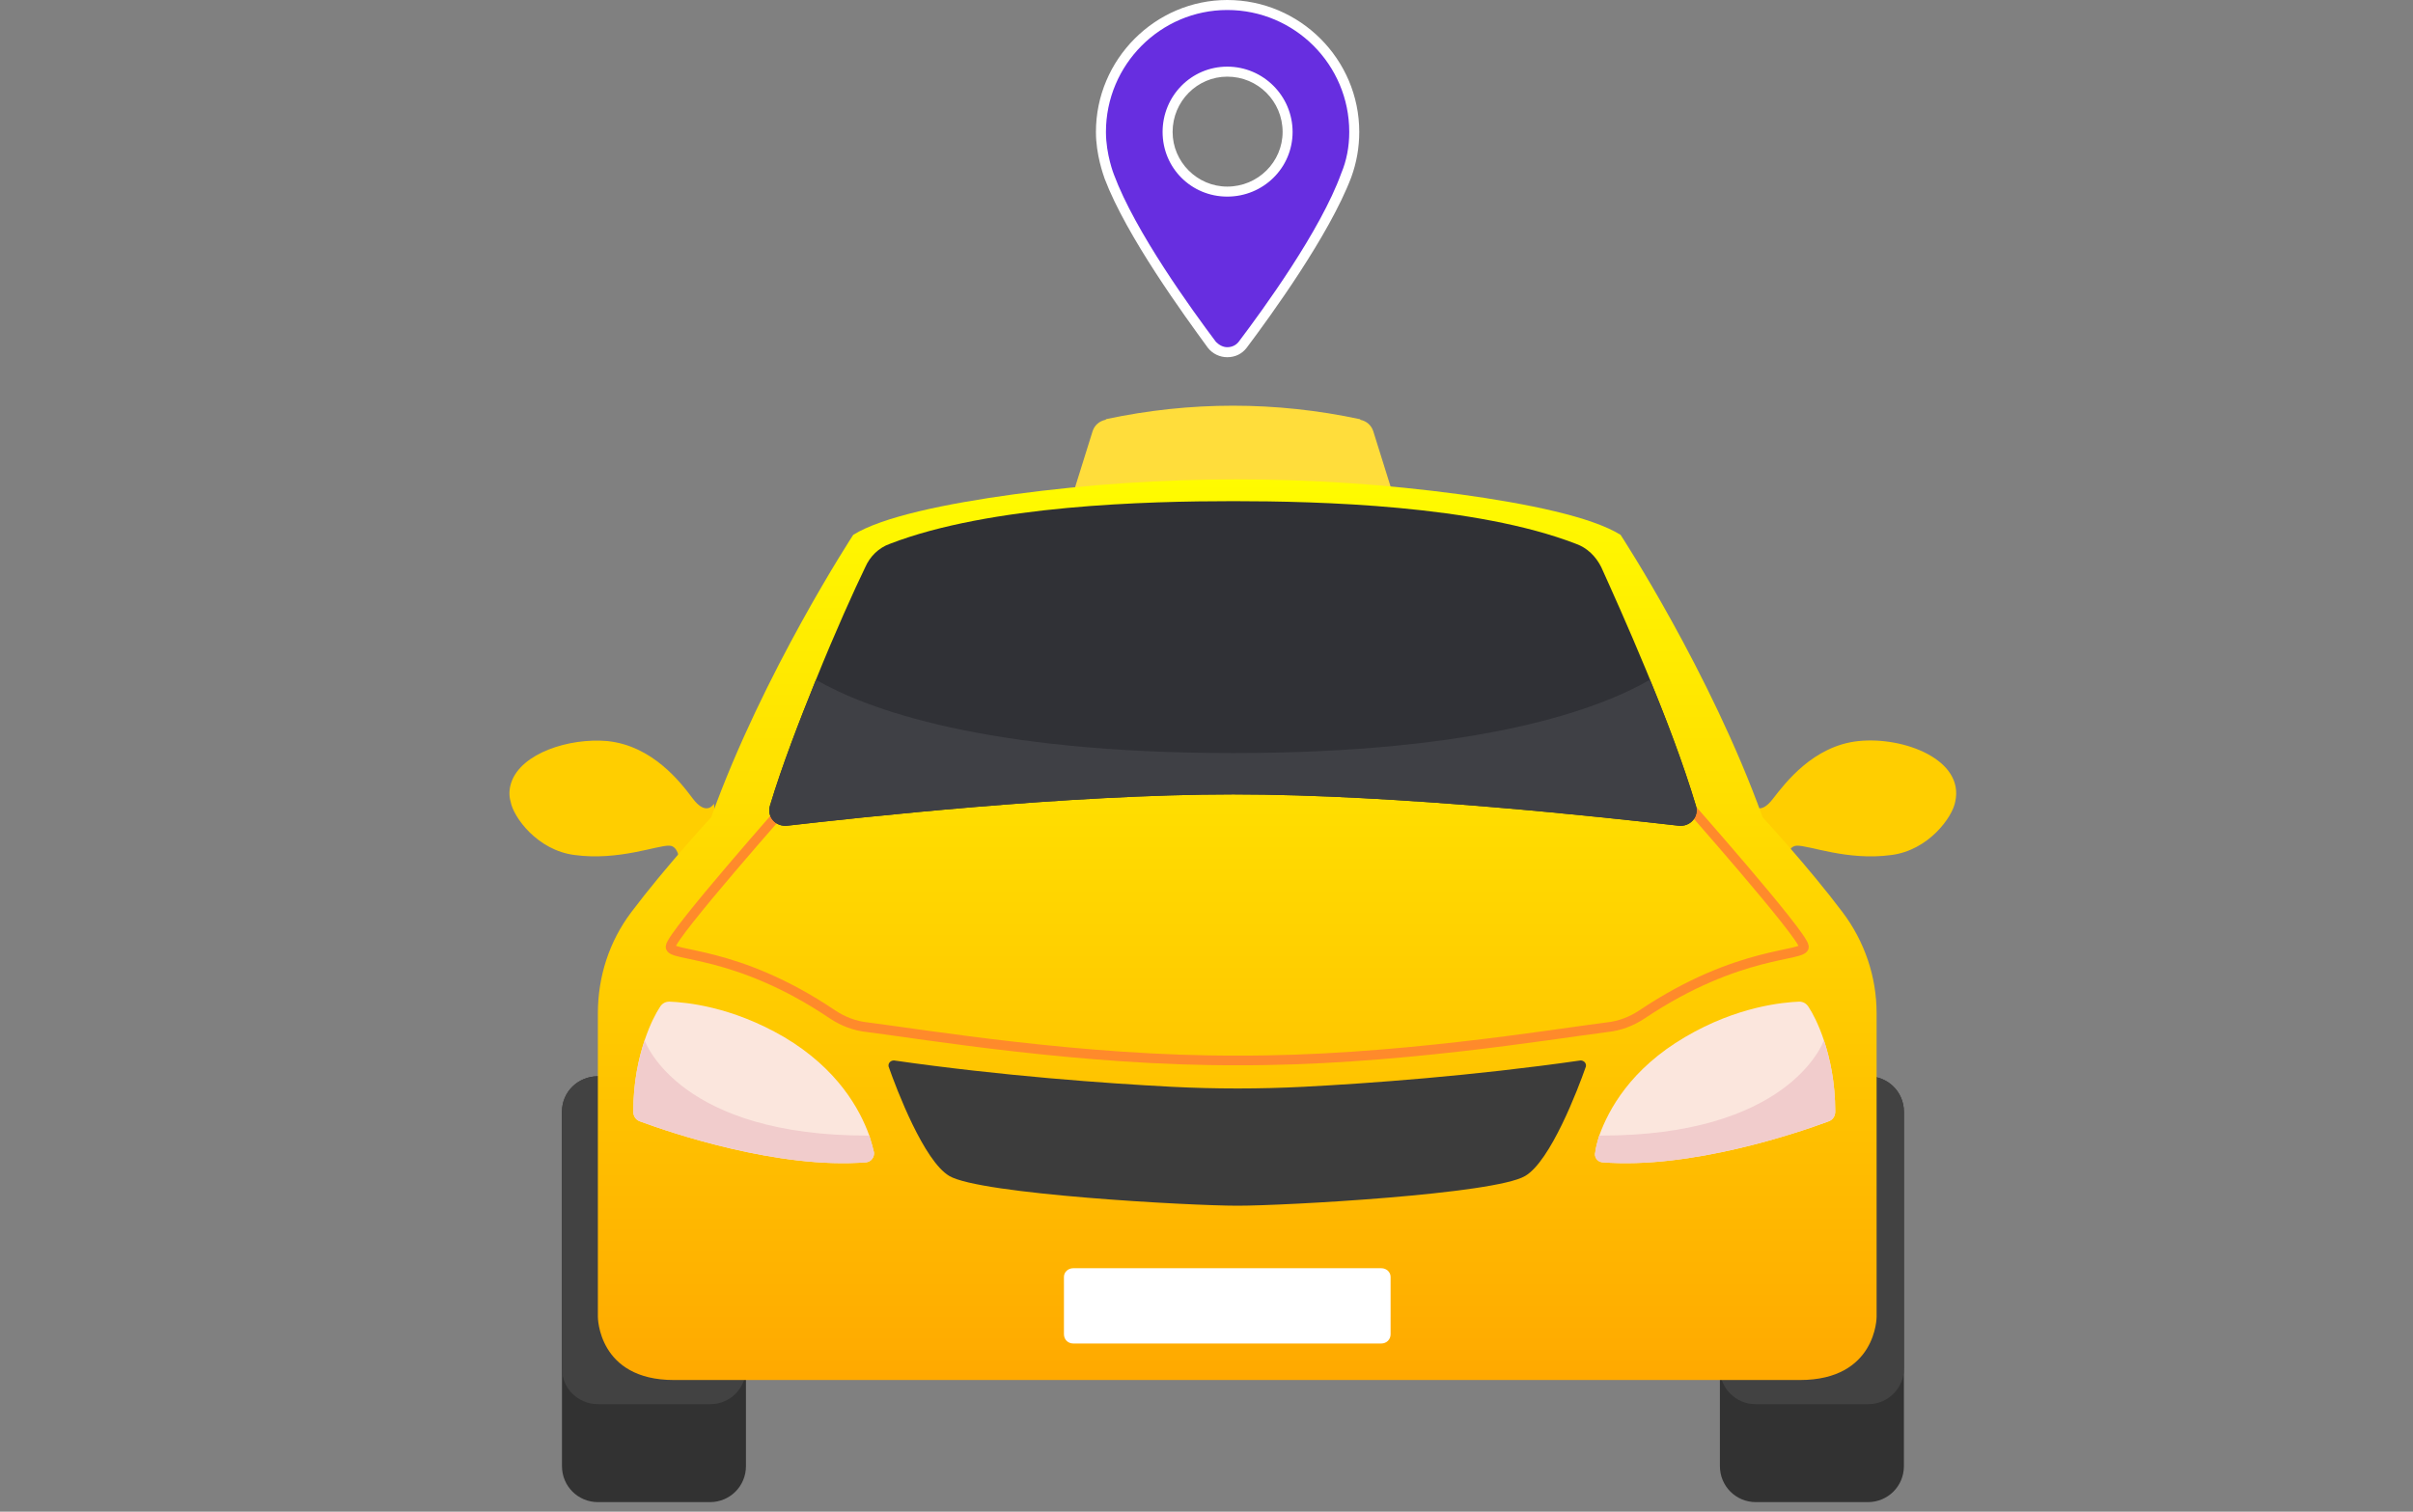 <svg width="150" height="94" viewBox="0 0 150 94" fill="none" xmlns="http://www.w3.org/2000/svg">
<rect x="0" y="0" width="150" height="94" fill="#808080" stroke="none"/>
<path fill-rule="evenodd" clip-rule="evenodd" d="M76.291 21.88C75.918 21.88 75.587 21.715 75.338 21.424C73.888 19.477 70.324 14.587 68.956 10.982C68.873 10.733 68.459 9.573 68.459 8.205C68.459 3.854 71.981 0.332 76.291 0.332C80.642 0.332 84.165 3.854 84.165 8.205C84.165 9.144 83.999 10.042 83.668 10.899C82.341 14.504 78.736 19.477 77.244 21.424C77.037 21.715 76.664 21.88 76.291 21.88ZM76.291 4.434C74.261 4.434 72.561 6.133 72.561 8.205C72.561 10.236 74.261 11.935 76.291 11.935C78.363 11.935 80.021 10.236 80.021 8.205C80.021 6.133 78.363 4.434 76.291 4.434Z" fill="#672EE0"/>
<path fill-rule="evenodd" clip-rule="evenodd" d="M84.496 8.205C84.496 9.172 84.33 10.111 83.999 11.023C82.631 14.628 78.985 19.643 77.493 21.632C77.203 22.005 76.788 22.212 76.291 22.212C75.835 22.212 75.379 22.005 75.089 21.632C73.639 19.643 70.034 14.711 68.666 11.106C68.583 10.857 68.127 9.614 68.127 8.205C68.127 3.688 71.816 0 76.291 0C80.808 0 84.496 3.688 84.496 8.205ZM68.749 8.205C68.749 9.614 69.246 10.857 69.246 10.857C70.572 14.421 74.095 19.27 75.587 21.259C75.794 21.466 76.042 21.59 76.291 21.59C76.581 21.59 76.83 21.466 76.996 21.259C78.529 19.228 82.093 14.338 83.377 10.774C83.709 9.987 83.874 9.117 83.874 8.205C83.874 4.02 80.477 0.622 76.291 0.622C72.147 0.622 68.749 4.02 68.749 8.205ZM72.271 8.205C72.271 5.967 74.053 4.144 76.291 4.144C78.529 4.144 80.352 5.967 80.352 8.205C80.352 10.443 78.529 12.225 76.291 12.225C74.053 12.225 72.271 10.443 72.271 8.205ZM79.731 8.205C79.731 6.299 78.197 4.766 76.291 4.766C74.426 4.766 72.893 6.299 72.893 8.205C72.893 10.07 74.426 11.603 76.291 11.603C78.197 11.603 79.731 10.07 79.731 8.205Z" fill="white"/>
<path d="M44.134 93.406H37.172C35.928 93.406 34.934 92.411 34.934 91.168V69.122C34.934 67.92 35.928 66.926 37.172 66.926H44.134C45.377 66.926 46.371 67.92 46.371 69.122V91.168C46.371 92.411 45.377 93.406 44.134 93.406Z" fill="#323232"/>
<path d="M116.115 93.406H109.153C107.91 93.406 106.915 92.411 106.915 91.168V69.122C106.915 67.92 107.91 66.926 109.153 66.926H116.115C117.358 66.926 118.353 67.92 118.353 69.122V91.168C118.353 92.411 117.358 93.406 116.115 93.406Z" fill="#323232"/>
<path d="M44.175 87.314H37.172C35.928 87.314 34.934 86.32 34.934 85.118V69.122C34.934 67.879 35.928 66.926 37.172 66.926H44.175C45.377 66.926 46.371 67.879 46.371 69.122V85.118C46.371 86.32 45.377 87.314 44.175 87.314Z" fill="#424242"/>
<path d="M116.156 87.314H109.112C107.91 87.314 106.915 86.32 106.915 85.118V69.122C106.915 67.879 107.91 66.926 109.112 66.926H116.156C117.358 66.926 118.353 67.879 118.353 69.122V85.118C118.353 86.32 117.358 87.314 116.156 87.314Z" fill="#424242"/>
<path d="M85.366 26.812C85.242 26.439 84.952 26.19 84.579 26.107C84.579 26.107 84.565 26.093 84.538 26.066C79.316 24.947 73.97 24.947 68.749 26.066C68.749 26.093 68.735 26.107 68.707 26.107C68.335 26.19 68.044 26.439 67.92 26.812L66.677 30.79L76.664 30.458L86.61 30.79L85.366 26.812Z" fill="#FFDD3B"/>
<path d="M44.507 51.054C44.507 51.054 43.926 52.422 43.885 52.463C43.844 52.546 42.227 53.913 42.227 53.913C42.227 53.913 42.269 53.458 42.145 53.085C42.062 52.836 41.896 52.587 41.606 52.587C40.901 52.546 38.456 53.54 35.721 53.167C33.401 52.877 31.909 50.805 31.743 49.852C31.619 49.438 31.66 49.023 31.785 48.651C32.406 46.827 35.39 45.874 37.752 46.081C40.57 46.371 42.31 48.651 43.056 49.645C43.926 50.805 44.382 49.977 44.382 49.977L44.507 51.054Z" fill="#FFCE00"/>
<path d="M111.059 53.914C111.059 53.914 110.976 52.629 111.681 52.587C112.427 52.546 114.83 53.541 117.565 53.168C119.886 52.878 121.378 50.806 121.544 49.852C122.124 47.242 118.353 45.791 115.535 46.081C112.717 46.371 110.976 48.692 110.231 49.645C109.36 50.806 108.946 49.977 108.946 49.977L108.78 51.054C108.78 51.054 109.36 52.422 109.402 52.463C109.443 52.546 111.059 53.914 111.059 53.914Z" fill="#FFCE00"/>
<path d="M116.656 63.007V81.888C116.656 81.888 116.656 85.813 111.89 85.813C107.165 85.813 76.911 85.813 76.911 85.813C76.883 85.813 76.759 85.813 76.538 85.813H41.89C37.166 85.813 37.166 81.888 37.166 81.888V63.007C37.166 60.734 37.87 58.544 39.238 56.727C41.352 53.917 44.211 50.818 44.211 50.818C47.444 41.811 53.039 33.259 53.039 33.259C54.821 32.143 58.8 31.317 63.027 30.738C72.228 29.499 81.553 29.499 90.753 30.738C94.981 31.317 98.959 32.143 100.741 33.259C100.741 33.259 106.336 41.811 109.569 50.818C109.569 50.818 112.429 53.917 114.542 56.727C115.91 58.544 116.656 60.734 116.656 63.007Z" fill="url(#paint0_linear_220_21388)"/>
<path d="M104.609 49.681C104.609 49.681 112.097 58.134 112.138 58.862C112.221 59.509 108.125 59.024 102.085 63.069C101.423 63.513 100.678 63.797 99.892 63.877C96.376 64.322 86.488 65.981 76.931 65.94C67.334 65.981 57.446 64.322 53.929 63.877C53.143 63.797 52.398 63.513 51.737 63.069C45.738 59.024 41.601 59.509 41.684 58.862C41.725 58.134 49.213 49.681 49.213 49.681" stroke="#FF8A2B" stroke-width="0.6" stroke-miterlimit="10"/>
<path d="M104.346 51.344C99.995 50.847 86.9 49.397 76.664 49.397C66.387 49.397 53.292 50.847 48.941 51.344C48.195 51.427 47.656 50.764 47.863 50.101C48.609 47.615 49.687 44.838 50.723 42.269C51.924 39.285 53.126 36.633 53.789 35.266C54.079 34.602 54.618 34.064 55.322 33.815C61.539 31.412 71.318 31.163 76.664 31.163C81.969 31.163 91.748 31.412 97.964 33.815C98.669 34.064 99.208 34.602 99.539 35.266C100.699 37.835 103.807 44.714 105.424 50.101C105.631 50.764 105.092 51.427 104.346 51.344Z" fill="#303136"/>
<path d="M54.328 71.65C54.369 71.94 54.162 72.23 53.872 72.272C48.402 72.727 41.606 70.407 39.824 69.744C39.534 69.661 39.368 69.412 39.368 69.122C39.368 67.299 39.699 65.807 40.072 64.688C40.404 63.693 40.777 62.989 41.026 62.616C41.15 62.409 41.357 62.284 41.606 62.284C42.642 62.326 45.46 62.575 48.733 64.481C52.09 66.47 53.458 68.998 54.038 70.614C54.176 71.056 54.273 71.401 54.328 71.65Z" fill="#FBE6DD"/>
<path d="M54.328 71.65C54.369 71.94 54.162 72.23 53.872 72.272C48.402 72.727 41.606 70.407 39.824 69.744C39.534 69.661 39.368 69.412 39.368 69.122C39.368 67.299 39.699 65.807 40.072 64.688C40.155 64.937 42.352 70.655 54.038 70.614C54.176 71.056 54.273 71.401 54.328 71.65Z" fill="#F1CCCC"/>
<path d="M99.166 71.65C99.083 71.94 99.29 72.23 99.58 72.272C105.092 72.727 111.847 70.407 113.629 69.744C113.919 69.661 114.084 69.412 114.084 69.122C114.084 67.299 113.753 65.807 113.38 64.688C113.048 63.693 112.675 62.989 112.427 62.616C112.302 62.409 112.095 62.284 111.847 62.284C110.852 62.326 107.993 62.575 104.76 64.481C101.362 66.47 99.995 68.998 99.415 70.614C99.276 71.056 99.194 71.401 99.166 71.65Z" fill="#FBE6DD"/>
<path d="M99.166 71.65C99.083 71.94 99.29 72.23 99.58 72.272C105.092 72.727 111.847 70.407 113.629 69.744C113.919 69.661 114.084 69.412 114.084 69.122C114.084 67.299 113.753 65.807 113.38 64.688C113.297 64.937 111.101 70.655 99.415 70.614C99.276 71.056 99.194 71.401 99.166 71.65Z" fill="#F1CCCC"/>
<path d="M105.424 50.101C104.678 47.615 103.642 44.838 102.564 42.269C99.415 44.092 92.08 46.827 76.664 46.827C61.207 46.827 53.872 44.092 50.723 42.269C49.687 44.838 48.609 47.615 47.863 50.101C47.656 50.764 48.195 51.427 48.941 51.344C53.292 50.847 66.387 49.397 76.664 49.397C86.9 49.397 99.995 50.847 104.346 51.344C105.092 51.427 105.631 50.764 105.424 50.101Z" fill="#3F4045"/>
<path d="M98.252 65.941C91.532 66.907 85.061 67.369 81.038 67.579C78.3 67.719 75.563 67.719 72.825 67.579C68.802 67.369 62.289 66.907 55.57 65.941C55.362 65.941 55.197 66.109 55.238 66.319C55.736 67.747 57.437 72.201 59.013 73.125C60.921 74.259 73.945 74.974 76.932 74.974C79.877 74.974 92.901 74.259 94.809 73.125C96.385 72.201 98.086 67.747 98.584 66.319C98.625 66.109 98.459 65.941 98.252 65.941Z" fill="#3C3C3C"/>
<path d="M85.864 83.543H66.719C66.387 83.543 66.138 83.294 66.138 82.963V79.399C66.138 79.109 66.387 78.861 66.719 78.861H85.864C86.195 78.861 86.444 79.109 86.444 79.399V82.963C86.444 83.294 86.195 83.543 85.864 83.543Z" fill="white"/>
<defs>
<linearGradient id="paint0_linear_220_21388" x1="57.038" y1="85.619" x2="57.038" y2="27.252" gradientUnits="userSpaceOnUse">
<stop stop-color="#FFA900"/>
<stop offset="1" stop-color="#FFFF00"/>
</linearGradient>
</defs>
</svg>
